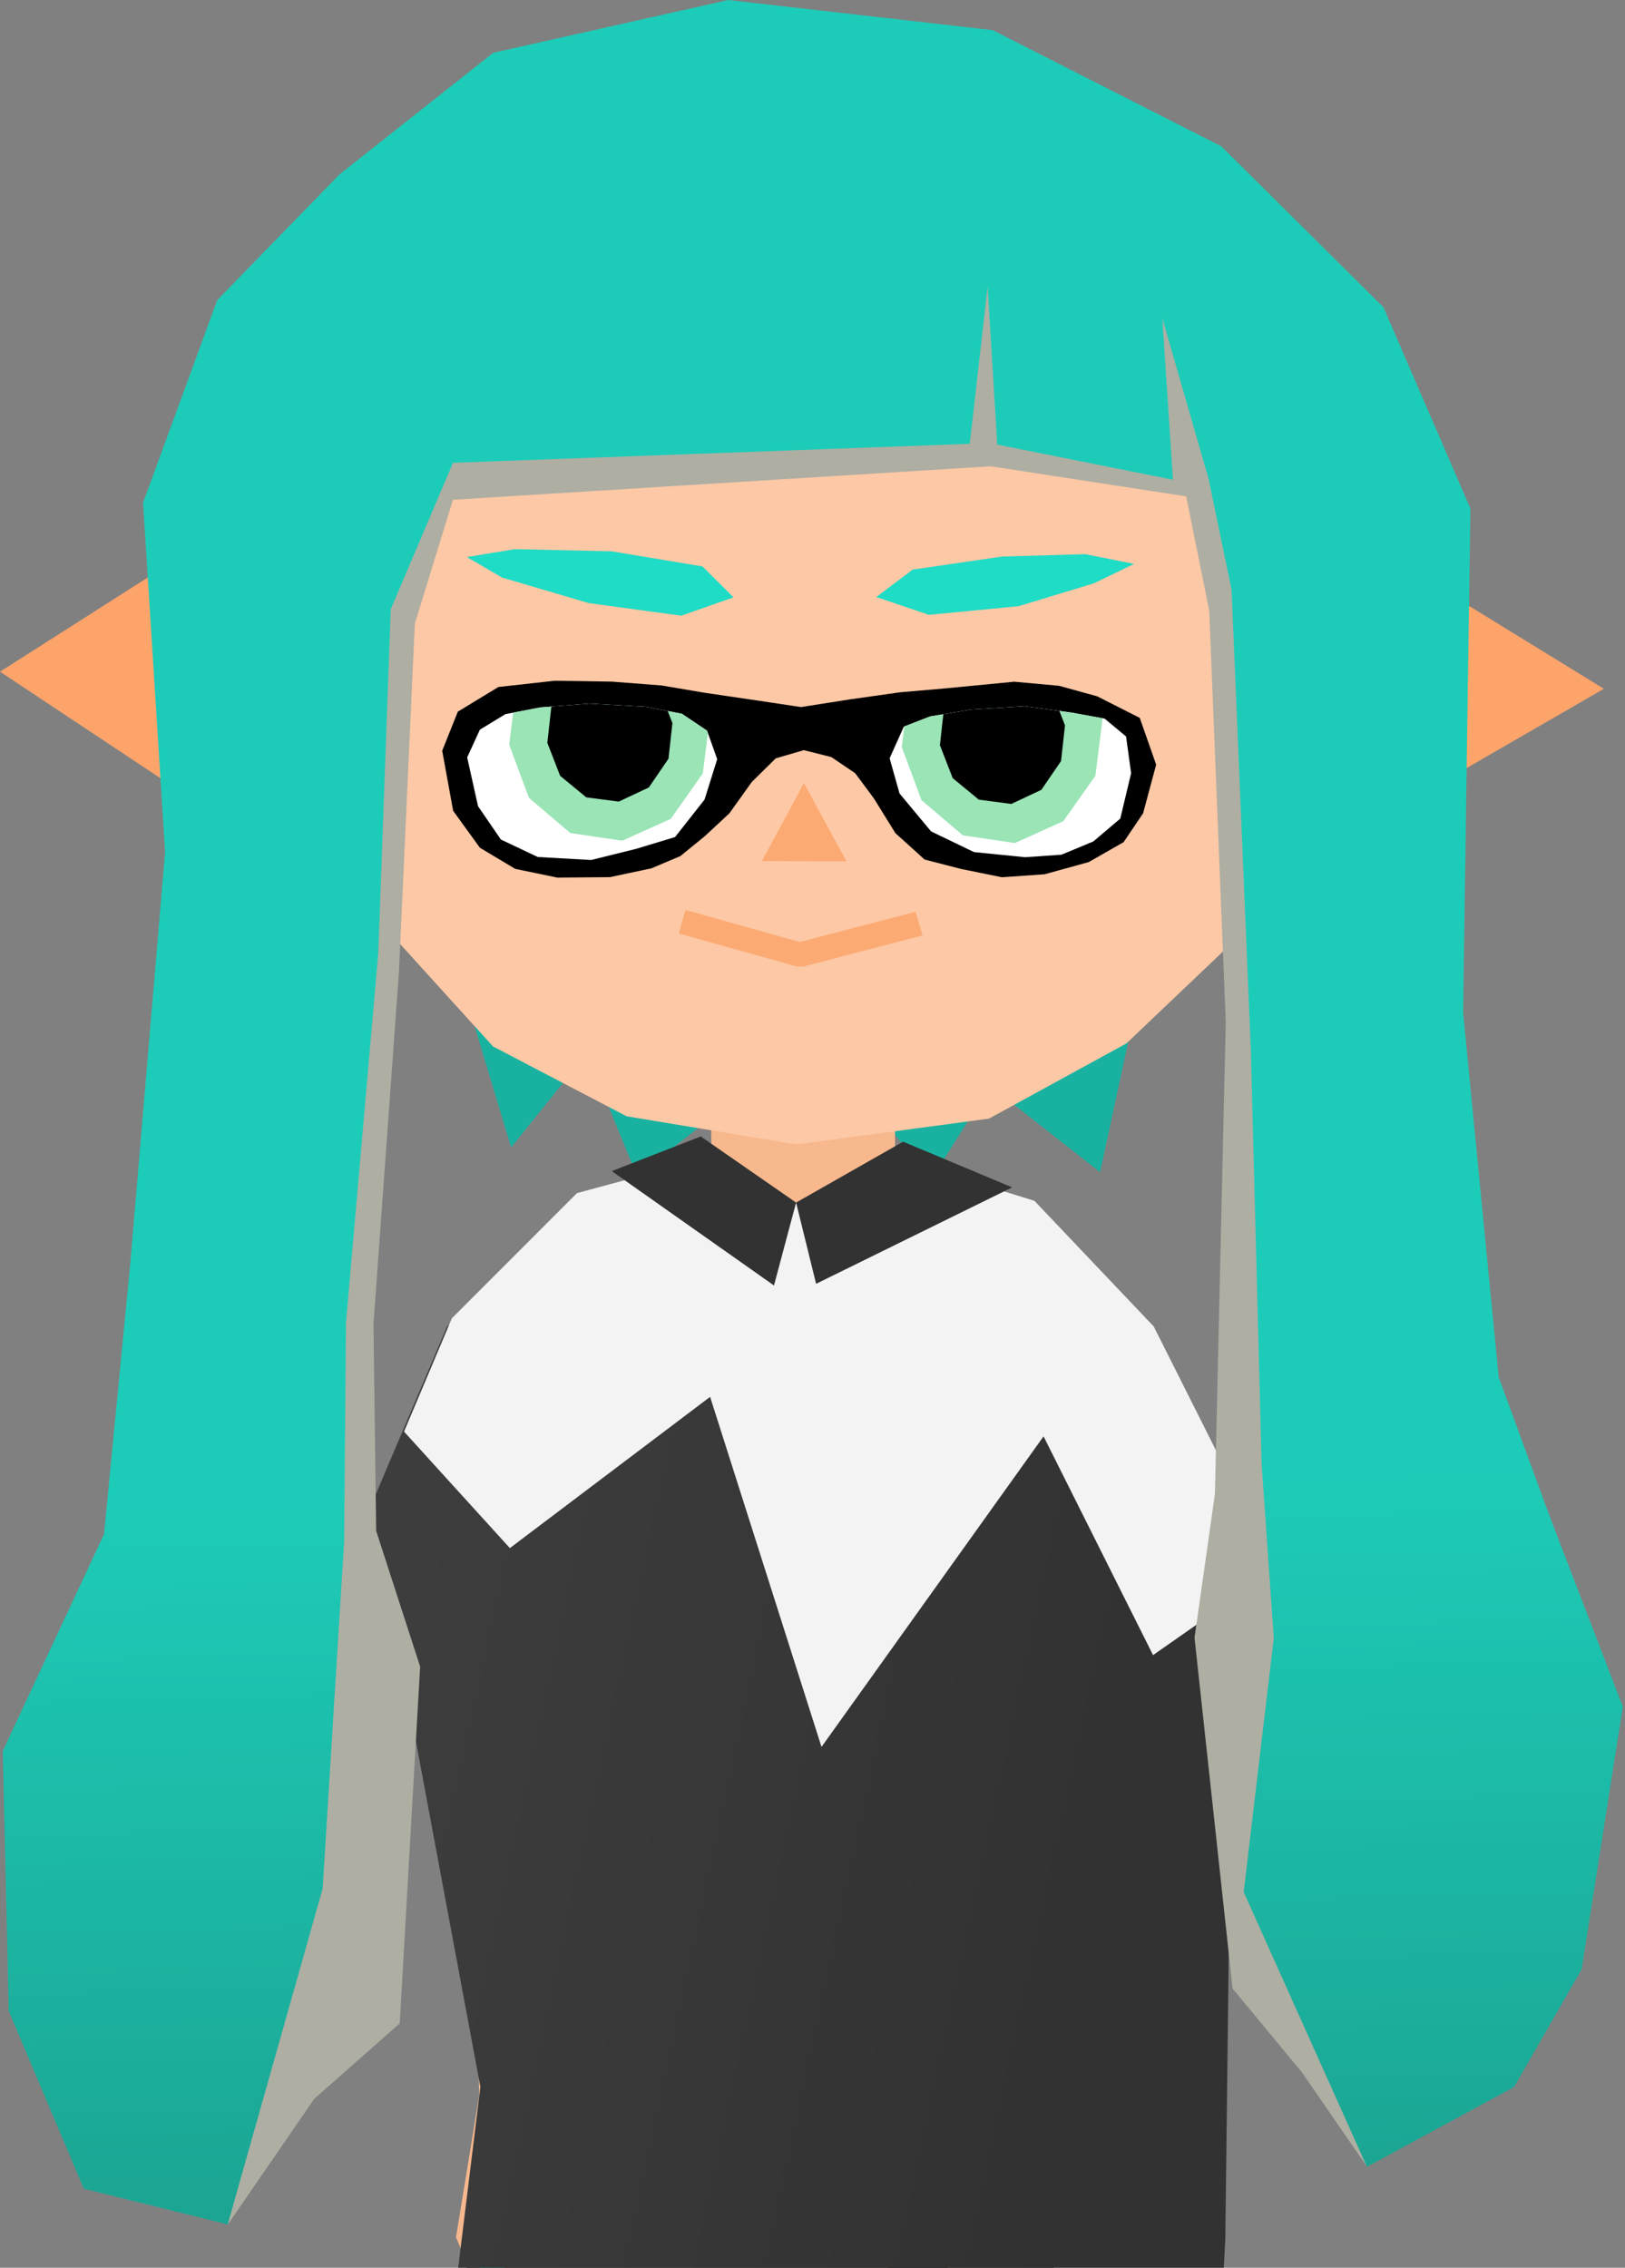 <?xml version="1.0" encoding="UTF-8" standalone="no"?>
<!-- Created with Inkscape (http://www.inkscape.org/) -->

<svg
   width="443"
   height="618"
   viewBox="0 0 443 618"
   version="1.1"
   id="summatia"
   inkscape:version="1.3.2 (091e20ef0f, 2023-11-25, custom)"
   sodipodi:docname="summatia.svg"
   inkscape:export-filename="../4-restaurant.svg"
   inkscape:export-xdpi="96"
   inkscape:export-ydpi="96"
   xmlns:inkscape="http://www.inkscape.org/namespaces/inkscape"
   xmlns:sodipodi="http://sodipodi.sourceforge.net/DTD/sodipodi-0.dtd"
   xmlns:xlink="http://www.w3.org/1999/xlink"
   xmlns="http://www.w3.org/2000/svg"
   xmlns:svg="http://www.w3.org/2000/svg">
  <rect x="0" y="0" width="443" height="618" fill="#808080" stroke="none"/>
  <sodipodi:namedview
     id="namedview1"
     pagecolor="#ffffff"
     bordercolor="#666666"
     borderopacity="1.0"
     inkscape:showpageshadow="2"
     inkscape:pageopacity="0.0"
     inkscape:pagecheckerboard="0"
     inkscape:deskcolor="#d1d1d1"
     inkscape:document-units="px"
     inkscape:zoom="2.212655"
     inkscape:cx="286.75957"
     inkscape:cy="207.66907"
     inkscape:window-width="1920"
     inkscape:window-height="1004"
     inkscape:window-x="1920"
     inkscape:window-y="1080"
     inkscape:window-maximized="1"
     inkscape:current-layer="g22" />
  <defs
     id="defs1">
    <inkscape:perspective
       sodipodi:type="inkscape:persp3d"
       inkscape:vp_x="-975.70823 : 44.647946 : 0"
       inkscape:vp_y="-1.8369702e-13 : 999.99999 : 0"
       inkscape:vp_z="763.12114 : 609.62786 : 0"
       inkscape:persp3d-origin="791.81651 : -170.89075 : 1"
       id="perspective2" />
    <clipPath
       clipPathUnits="userSpaceOnUse"
       id="clipPath36">
      <path
         id="path37"
         style="display:inline;fill:#ffffff;stroke-width:1.13;stroke-linecap:square;stroke-miterlimit:1.5;paint-order:fill markers stroke"
         inkscape:label="eye white right"
         d="m 35.738,34.887 c -0.122,0.142 -0.169,0.229 -0.181,0.4 -0.012,0.171 0.033,0.357 0.147,0.462 0.115,0.105 0.276,0.17 0.426,0.186 0.15,0.016 0.306,0.034 0.514,-0.004 0.208,-0.038 0.506,-0.333 0.573,-0.542 0.067,-0.21 0.012,-0.309 -0.162,-0.454 -0.174,-0.145 -0.554,-0.244 -0.813,-0.225 -0.259,0.019 -0.383,0.035 -0.505,0.178 z"
         sodipodi:nodetypes="zzzzzzzzzz" />
    </clipPath>
    <clipPath
       clipPathUnits="userSpaceOnUse"
       id="clipPath35">
      <path
         id="path36"
         style="display:inline;fill:#ffffff;stroke-width:1.182;stroke-linecap:square;stroke-miterlimit:1.5;paint-order:fill markers stroke"
         inkscape:label="eye white left"
         d="m 36.054,35.78 c 0.13,0.101 0.288,0.131 0.491,0.148 0.203,0.017 0.42,-0.003 0.586,-0.08 0.166,-0.076 0.257,-0.232 0.336,-0.352 0.078,-0.12 0.084,-0.285 -0.004,-0.441 -0.088,-0.156 -0.266,-0.271 -0.504,-0.325 -0.239,-0.054 -0.632,0.019 -0.828,0.134 -0.195,0.115 -0.294,0.24 -0.291,0.407 0.003,0.167 0.085,0.408 0.215,0.509 z"
         sodipodi:nodetypes="zzzzzzzzzz" />
    </clipPath>
    <linearGradient
       inkscape:collect="always"
       xlink:href="#linearGradient44464"
       id="linearGradient44466"
       x1="67.294"
       y1="46.408"
       x2="82.015"
       y2="42.96"
       gradientUnits="userSpaceOnUse"
       gradientTransform="matrix(-16.598,0.868,0.868,16.598,2315.851,228.58)" />
    <linearGradient
       inkscape:collect="always"
       id="linearGradient44464">
      <stop
         style="stop-color:#333333;stop-opacity:1;"
         offset="0"
         id="stop44460" />
      <stop
         style="stop-color:#212121;stop-opacity:1;"
         offset="1"
         id="stop44462" />
    </linearGradient>
    <linearGradient
       inkscape:collect="always"
       xlink:href="#linearGradient44480"
       id="linearGradient44482"
       x1="80.828"
       y1="42.901"
       x2="93.083"
       y2="54.099"
       gradientUnits="userSpaceOnUse"
       gradientTransform="matrix(-16.598,0.868,0.868,16.598,2315.851,228.58)" />
    <linearGradient
       inkscape:collect="always"
       id="linearGradient44480">
      <stop
         style="stop-color:#191919;stop-opacity:1;"
         offset="0"
         id="stop44476" />
      <stop
         style="stop-color:#1a1a1a;stop-opacity:1;"
         offset="1"
         id="stop44478" />
    </linearGradient>
    <linearGradient
       inkscape:collect="always"
       id="linearGradient28165">
      <stop
         style="stop-color:#3d3d3d;stop-opacity:1;"
         offset="0"
         id="stop28161" />
      <stop
         style="stop-color:#323232;stop-opacity:1;"
         offset="1"
         id="stop28163" />
    </linearGradient>
    <linearGradient
       inkscape:collect="always"
       xlink:href="#linearGradient4322"
       id="linearGradient19980"
       x1="37.394"
       y1="27.035"
       x2="37.638"
       y2="50.944"
       gradientUnits="userSpaceOnUse" />
    <linearGradient
       inkscape:collect="always"
       id="linearGradient4322">
      <stop
         style="stop-color:#1dccb8;stop-opacity:1;"
         offset="0.61"
         id="stop4318" />
      <stop
         style="stop-color:#1a9583;stop-opacity:1;"
         offset="1"
         id="stop4320" />
    </linearGradient>
    <linearGradient
       inkscape:collect="always"
       xlink:href="#linearGradient28165"
       id="linearGradient28167-5"
       x1="76.784"
       y1="29.761"
       x2="86.251"
       y2="30.79"
       gradientUnits="userSpaceOnUse" />
    <clipPath
       clipPathUnits="userSpaceOnUse"
       id="clipPath44">
      <path
         id="path45"
         style="fill:url(#linearGradient45);fill-opacity:1;stroke-width:14.735;stroke-linecap:round;stroke-linejoin:round;paint-order:fill markers stroke"
         inkscape:label="under"
         d="m 266.611,136.5 -7.022,7.765 -4.684,12.855 3.6,9.471 5.416,22.46 -1.651,23.497 7.993,3.119 38.132,-0.989 0.011,-18.935 -1.74,-43.253 -5.572,-9.826 -7.423,-7.067 -7.409,-1.904 -6.671,2.716 -5.219,-2.437 z"
         sodipodi:nodetypes="cccccccccccccccc" />
    </clipPath>
    <linearGradient
       inkscape:collect="always"
       xlink:href="#linearGradient28165"
       id="linearGradient45"
       gradientUnits="userSpaceOnUse"
       x1="76.784"
       y1="29.761"
       x2="86.251"
       y2="30.79"
       gradientTransform="matrix(4.512,0.236,-0.236,4.512,-84.504,24.128)" />
    <clipPath
       clipPathUnits="userSpaceOnUse"
       id="clipPath25">
      <path
         id="path25"
         style="display:inline;fill:#ffffff;stroke-width:66.747;stroke-linecap:square;stroke-miterlimit:1.5;paint-order:fill markers stroke"
         inkscape:label="eye white left"
         d="m 942.525,516.632 -3.451,11.023 -8.039,10.214 -10.641,3.221 -12.24,3.031 -14.553,-0.815 -10.053,-4.762 -6.224,-9.071 -2.963,-13.312 3.306,-9.631 6.953,-7.91 9.01,-5.823 13.926,-1.361 14.327,2.002 10.836,6.512 7.04,8.129 2.766,8.566 v -1.6e-4 z"
         sodipodi:nodetypes="ccccccccccccccccccc" />
    </clipPath>
    <clipPath
       clipPathUnits="userSpaceOnUse"
       id="clipPath27">
      <path
         id="path27"
         style="display:inline;fill:#ffffff;stroke-width:67.431;stroke-linecap:square;stroke-miterlimit:1.5;paint-order:fill markers stroke"
         inkscape:label="eye white right"
         d="m 1028.679,491.353 11.729,2.671 7.731,5.981 6.164,9.016 1.059,11.466 -4.648,12.013 -5.65,6.565 -8.681,3.609 -9.925,0.689 -13.921,-1.394 -11.7,-5.636 -8.612,-10.344 -2.697,-9.589 3.872,-8.627 8.734,-8.195 12.219,-6.044 z"
         sodipodi:nodetypes="ccccccccccccccccc" />
    </clipPath>
    <clipPath
       clipPathUnits="userSpaceOnUse"
       id="clipPath29">
      <path
         id="path31"
         style="display:inline;fill:#ffffff;stroke-width:66.748;stroke-linecap:square;stroke-miterlimit:1.5;paint-order:fill markers stroke"
         inkscape:label="eye white left"
         d="m 942.525,516.632 -3.451,11.023 -8.039,10.214 -10.641,3.221 -12.24,3.031 -14.553,-0.815 -10.053,-4.762 -6.224,-9.071 -2.963,-13.312 3.465,-7.553 6.953,-4.235 9.49,-1.828 13.446,-1.041 15.446,0.884 9.717,1.878 6.88,4.614 2.766,7.767 v -1.2e-4 z"
         sodipodi:nodetypes="ccccccccccccccccccc" />
    </clipPath>
    <clipPath
       clipPathUnits="userSpaceOnUse"
       id="clipPath33">
      <path
         id="path33"
         style="display:inline;fill:#ffffff;stroke-width:67.431;stroke-linecap:square;stroke-miterlimit:1.5;paint-order:fill markers stroke"
         inkscape:label="eye white right"
         d="m 1026.443,502.218 12.529,1.713 9.17,1.667 5.844,4.861 1.374,10.029 -2.953,12.352 -7.345,6.226 -8.681,3.609 -9.925,0.689 -13.921,-1.394 -11.7,-5.636 -8.612,-10.344 -2.697,-9.589 3.872,-8.628 7.136,-2.763 11.259,-1.891 z"
         sodipodi:nodetypes="ccccccccccccccccc" />
    </clipPath>
  </defs>
  <g
     inkscape:label="Layer 1"
     inkscape:groupmode="layer"
     id="layer1"
     transform="translate(-747.001,-309.756)">
    <g
       id="g19"
       inkscape:label="summatia">
      <g
         id="g21"
         inkscape:label="body">
        <path
           id="rect18344"
           style="display:inline;fill:#19b2a1;fill-opacity:1;stroke-width:55.347;stroke-linecap:round;stroke-linejoin:round;stroke-miterlimit:1.5;paint-order:fill markers stroke"
           d="m 1064.428,547.842 -201.458,-2.991 23.366,77.601 20.654,-25.644 13.697,33.508 47.978,-38.036 32.296,38.714 15.974,-25.302 29.968,23.515 z"
           sodipodi:nodetypes="cccccccccc"
           inkscape:label="rect18344"
           class="summatia-head" />
        <rect
           style="display:inline;fill:#f7b88d;fill-opacity:1;stroke:none;stroke-width:63.571;stroke-linecap:round;stroke-linejoin:round;stroke-miterlimit:1.5;paint-order:fill markers stroke"
           id="rect7023"
           width="50.104"
           height="26.275"
           x="-989.142"
           y="617.053"
           inkscape:label="neck"
           transform="matrix(-1,0.003,0.003,1,0,0)" />
        <path
           id="rect1627"
           style="fill:#f7b88d;fill-opacity:1;stroke-width:54.206;stroke-linecap:round;stroke-linejoin:round;paint-order:fill markers stroke"
           d="m 1026.175,912.072 -6.354,-44.818 13.902,-101.434 -7.037,-37.071 5.534,-7.858 5.41,90.426 43.412,-7.866 -6.141,-84.698 -45.789,-72.917 -17.666,-11.354 -98.171,6.43 -40.365,35.136 1.581,66.693 3.148,138.004 -6.326,38.735 16.373,38.143 9.293,111.424 11.209,170.412 10.496,52.325 68.73,12.535 -31.816,-67.06 -8.923,-179.792 -0.523,-91.627 20.78,3.531 9.613,92.122 11.912,167.321 16.834,43.224 62.99,18.896 -31.036,-54.871 -10.221,-174.568 z"
           sodipodi:nodetypes="ccccccccccccccccccccccccccccccc"
           inkscape:label="meat" />
        <path
           id="rect7144"
           style="display:inline;fill:url(#linearGradient44466);fill-opacity:1;stroke-width:54.206;stroke-linecap:round;stroke-linejoin:round;paint-order:fill markers stroke"
           inkscape:label="right legging"
           d="m 1036.671,1011.767 -2.252,-37.514 -0.21,-68.657 -86.088,42.143 23.178,75.467 40.129,2.83 z"
           sodipodi:nodetypes="ccccccc" />
        <path
           id="rect7088"
           style="display:inline;fill:url(#linearGradient44482);fill-opacity:1;stroke-width:54.206;stroke-linecap:round;stroke-linejoin:round;paint-order:fill markers stroke"
           d="m 1036.279,901.974 -162.377,23.993 12.088,48.842 4.354,57.036 27.456,2.605 30.553,-7.626 8.383,-61.301 31.358,-23.413 z"
           sodipodi:nodetypes="ccccccccc"
           inkscape:label="left legging" />
        <path
           id="rect7-61"
           style="display:inline;fill:#1dccb8;fill-opacity:1;stroke-width:9.101;stroke-linecap:round;stroke-linejoin:round"
           d="m 881.502,914.036 -6.23,3.349 12.683,51.715 5.947,63.082 4.947,0.469 -5.136,-64 z"
           sodipodi:nodetypes="ccccccc" />
        <g
           id="g12461-1"
           inkscape:label="clothes"
           style="display:inline;stroke-width:1.541"
           transform="matrix(20.701,2.17,-2.17,20.701,-685.39,35.945)">
          <path
             id="rect7255-2"
             style="fill:url(#linearGradient28167-5);fill-opacity:1;stroke-width:3.261;stroke-linecap:round;stroke-linejoin:round;paint-order:fill markers stroke"
             inkscape:label="under"
             d="m 78.907,20.781 -1.462,1.798 -0.887,2.895 0.905,2.052 1.457,4.902 -0.093,5.213 1.803,0.597 8.417,-0.659 -0.216,-4.185 -0.884,-9.54 -1.345,-2.108 -1.723,-1.476 -1.66,-0.335 -1.443,0.677 -1.182,-0.478 z"
             sodipodi:nodetypes="cccccccccccccccc" />
          <path
             id="rect3-4"
             style="display:inline;fill:#f3f3f3;fill-opacity:1;stroke-width:3.166;stroke-linecap:round;stroke-linejoin:round"
             transform="matrix(0.221,-0.012,0.012,0.221,18.399,-6.31)"
             d="m 270.063,133.239 13.529,-3.186 25.489,3.511 3.341,20.444 -10.392,8.076 -7.121,-12.6 -12.202,19.008 -7.623,-20.352 -11.386,9.531 -11.515,-11.457 -1.353,-8.294 z"
             sodipodi:nodetypes="cccccccccccc"
             clip-path="url(#clipPath44)" />
          <path
             id="rect4-0"
             style="fill:#323232;fill-opacity:1;stroke-width:1.944"
             transform="matrix(0.221,-0.012,0.012,0.221,18.399,-6.31)"
             d="m 268.6,135.096 5.158,-2.312 5.831,3.623 -1.06,4.964 z"
             sodipodi:nodetypes="ccccc" />
          <path
             id="path5-7"
             style="fill:#323232;fill-opacity:1;stroke-width:1.944"
             transform="matrix(0.221,-0.012,0.012,0.221,18.399,-6.31)"
             d="m 292.315,134.868 -6.58,-2.376 -6.146,3.915 1.424,4.74 z"
             sodipodi:nodetypes="ccccc" />
        </g>
      </g>
      <g
         id="g20"
         inkscape:label="head"
         class="summatia-head">
        <path
           id="path35540-5"
           style="display:inline;fill:#fda46b;stroke-width:51.48;stroke-linecap:square;stroke-linejoin:round;stroke-miterlimit:1.5;paint-order:stroke fill markers"
           inkscape:label="ear right"
           inkscape:transform-center-x="0.57222739"
           inkscape:transform-center-y="-0.00040558725"
           d="m 1184.25,497.466 -94.665,-58.151 -7.43,117.067 z"
           sodipodi:nodetypes="cccc" />
        <path
           id="path35595-6"
           style="display:inline;fill:#fda46b;fill-opacity:1;stroke-width:51.48;stroke-linecap:square;stroke-linejoin:round;stroke-miterlimit:1.5;paint-order:stroke fill markers"
           inkscape:label="ear left"
           inkscape:transform-center-x="-0.57222699"
           inkscape:transform-center-y="-0.00040558725"
           d="m 747.001,492.806 67.392,-42.937 9.898,94.229 z"
           sodipodi:nodetypes="cccc" />
        <path
           id="rect29671-9"
           style="fill:#fdc8a5;fill-opacity:1;stroke-width:40.907;stroke-linecap:square;stroke-linejoin:round;stroke-miterlimit:1.5;paint-order:stroke fill markers"
           d="m 812.264,421.705 -19.138,39.948 7.857,49.072 -2.039,27.314 41.398,11.633 41.054,45.256 36.442,19.04 46.329,7.669 52.444,-7.031 37.459,-20.487 39.448,-37.534 12.178,-48.003 -3.961,-50.081 -13.101,-45.404 -2.865,-34.631 -16.755,-30.543 -55.263,-10.951 -60.476,19.008 -76.606,-0.753 -37.075,20.629 z"
           sodipodi:nodetypes="ccccccccccccccccccccc"
           inkscape:label="face" />
        <g
           id="g22"
           inkscape:label="face feats">
          <g
             id="g34873-7"
             inkscape:label="mouth"
             transform="matrix(-14.305,-1.419,-1.23,13.766,1561.106,121.866)"
             style="display:inline;stroke-width:1.364">
            <path
               id="mouth-smile"
               style="display:inline;fill:none;stroke:#fcaa73;stroke-width:0.482;stroke-linecap:round;stroke-linejoin:bevel;stroke-miterlimit:1.5;stroke-dasharray:none;stroke-opacity:1;paint-order:fill markers stroke"
               d="m 40.807,36.102 -2.282,0.418 -2.197,-0.843 2.197,0.843 z"
               sodipodi:nodetypes="ccccc" />
            <path
               id="mouth-sad"
               style="display:none;fill:none;stroke:#fcaa73;stroke-width:0.482;stroke-linecap:round;stroke-linejoin:bevel;stroke-miterlimit:1.5;stroke-dasharray:none;stroke-opacity:1;paint-order:fill markers stroke"
               d="m 40.955,36.721 -2.459,-0.9 -2.279,0.379 2.279,-0.379 z"
               sodipodi:nodetypes="ccccc" />
          </g>
          <g
             id="mouth-laugh"
             transform="matrix(-64.398,-7.368,-8.324,64.341,3547.245,-1154.942)"
             style="display:none;stroke-width:1.463">
            <path
               id="rect29358-2"
               style="stroke-width:0.774;stroke-linecap:square;stroke-miterlimit:1.5;paint-order:fill markers stroke"
               inkscape:label="mouth"
               d="m 35.505,30.702 1.226,0.113 -0.139,0.202 -0.164,0.128 -0.377,0.034 -0.343,-0.101 -0.116,-0.145 z"
               sodipodi:nodetypes="cccccccc" />
            <path
               id="path29517-5"
               style="fill:#ffffff;fill-opacity:1;stroke-width:0.774;stroke-linecap:square;stroke-miterlimit:1.5;paint-order:fill markers stroke"
               inkscape:label="teeth top"
               d="m 35.505,30.702 1.226,0.113 -0.271,0.016 -0.052,0.093 -0.103,-0.083 -0.4,-0.039 -0.103,0.093 -0.024,-0.124 z"
               sodipodi:nodetypes="ccccccccc" />
            <path
               id="path29519-47"
               style="fill:#ffffff;fill-opacity:1;stroke-width:0.774;stroke-linecap:square;stroke-miterlimit:1.5;paint-order:fill markers stroke"
               inkscape:label="teeth bottom"
               d="m 35.976,31.082 0.09,-0.068 0.086,0.089 0.277,0.042 -0.377,0.034 -0.343,-0.101 z"
               sodipodi:nodetypes="ccccccc" />
          </g>
          <g
             id="mouth-mad"
             transform="matrix(-64.398,-7.368,-8.324,64.341,3547.245,-1154.942)"
             style="display:none;stroke-width:1.463">
            <path
               id="path28"
               style="stroke-width:0.774;stroke-linecap:square;stroke-miterlimit:1.5;paint-order:fill markers stroke"
               inkscape:label="mouth"
               d="m 35.646,30.713 0.929,0.089 -0.029,0.211 -0.002,0.18 -0.487,-0.051 -0.464,-0.043 0.048,-0.177 z"
               sodipodi:nodetypes="cccccccc" />
            <path
               id="path29"
               style="fill:#ffffff;fill-opacity:1;stroke-width:0.774;stroke-linecap:square;stroke-miterlimit:1.5;paint-order:fill markers stroke"
               inkscape:label="teeth top"
               d="m 35.646,30.713 0.929,0.089 -0.114,0.029 -0.065,0.114 -0.09,-0.104 -0.4,-0.039 -0.103,0.093 -0.024,-0.124 z"
               sodipodi:nodetypes="ccccccccc" />
            <path
               id="path30"
               style="fill:#ffffff;fill-opacity:1;stroke-width:0.774;stroke-linecap:square;stroke-miterlimit:1.5;paint-order:fill markers stroke"
               inkscape:label="teeth bottom"
               d="m 35.976,31.082 0.09,-0.068 0.086,0.089 0.392,0.09 -0.487,-0.051 -0.464,-0.043 z"
               sodipodi:nodetypes="ccccccc" />
          </g>
          <path
             id="path37896-4"
             style="display:inline;fill:#fcaa73;stroke-width:54.73;stroke-linecap:square;stroke-linejoin:round;stroke-miterlimit:1.5;paint-order:stroke fill markers"
             inkscape:label="nose"
             d="m 954.723,544.405 23.039,0.082 -11.594,-21.32 -11.445,21.238 z"
             sodipodi:nodetypes="ccccc" />
          <g
             id="blush"
             style="display:inline;opacity:0;stroke-width:1.364"
             transform="matrix(-24.866,0.129,0.138,26.545,1927.445,-412.781)">
            <path
               id="path49"
               style="fill:#ff807f;fill-opacity:1;stroke-width:19.1;paint-order:stroke fill markers"
               transform="matrix(-0.04,1.9564324e-4,2.0886756e-4,0.038,77.597,15.173)"
               d="m 908.229,551.425 -6.084,7.344 -14.688,3.042 -14.688,-3.042 -6.084,-7.344 6.084,-7.344 14.688,-3.042 14.688,3.042 z"
               sodipodi:nodetypes="ccccccccc" />
            <path
               id="ellipse49"
               style="fill:#ff807f;fill-opacity:1;stroke-width:0.743;paint-order:stroke fill markers"
               transform="matrix(-1,0.005,0.006,1,0,0)"
               d="m -34.482,36.282 -0.245,0.277 -0.591,0.115 -0.591,-0.115 -0.245,-0.277 0.245,-0.277 0.591,-0.115 0.591,0.115 z"
               sodipodi:nodetypes="ccccccccc" />
          </g>
          <g
             id="eye"
             style="display:none">
            <path
               id="rect29546-3"
               style="display:inline;stroke-width:90.24;stroke-linecap:square;stroke-miterlimit:1.5;paint-order:fill markers stroke"
               inkscape:label="eye patch"
               d="m 927.785,490.227 11.379,4.941 13.978,4.835 12.22,2.445 13.318,-2.092 13.406,-5.994 14.141,-6.052 17.942,-2.93 12.253,1.116 11.069,3.998 9.1,9.717 5.599,17.94 -3.563,13.258 -5.313,7.863 -9.487,5.418 -12.046,3.331 -11.66,0.812 -11.028,-2.244 -10.017,-2.573 -7.961,-7.19 -5.891,-9.504 -5.096,-6.852 -6.49,-4.385 -7.492,-1.888 -7.663,2.235 -6.553,6.47 -6.084,8.511 -6.803,6.319 -6.556,5.329 -7.916,3.353 -11.328,2.395 -14.306,0.117 -11.468,-2.372 -9.638,-5.761 -7.289,-10.063 -2.986,-16.373 4.487,-13.139 11.294,-11.014 15.782,-4.641 15.593,0.244 z"
               sodipodi:nodetypes="ccccccccccccccccccccccccccccccccccccccccc" />
            <g
               id="g24"
               inkscape:label="open"
               class="eye-open">
              <path
                 id="path35304-0"
                 style="display:inline;fill:#ffffff;stroke-width:67.431;stroke-linecap:square;stroke-miterlimit:1.5;paint-order:fill markers stroke"
                 inkscape:label="eye white right"
                 d="m 1028.679,491.353 11.729,2.672 7.731,5.981 6.164,9.016 1.059,11.466 -4.648,12.013 -5.65,6.565 -8.681,3.609 -9.925,0.689 -13.921,-1.394 -11.7,-5.636 -8.612,-10.344 -2.697,-9.589 3.872,-8.628 8.734,-8.195 12.219,-6.044 z"
                 sodipodi:nodetypes="ccccccccccccccccc" />
              <path
                 id="path35306-7"
                 style="display:inline;fill:#ffffff;stroke-width:66.747;stroke-linecap:square;stroke-miterlimit:1.5;paint-order:fill markers stroke"
                 inkscape:label="eye white left"
                 d="m 942.525,516.632 -3.451,11.023 -8.039,10.214 -10.641,3.221 -12.24,3.031 -14.553,-0.815 -10.053,-4.762 -6.224,-9.071 -2.963,-13.312 3.306,-9.631 6.953,-7.91 9.01,-5.823 13.926,-1.361 14.327,2.002 10.836,6.512 7.04,8.129 2.766,8.566 v -1.6e-4 z"
                 sodipodi:nodetypes="ccccccccccccccccccc" />
              <g
                 id="g27"
                 inkscape:label="pupil"
                 clip-path="url(#clipPath27)">
                <path
                   id="path81"
                   style="display:inline;fill:#9ae4b6;fill-opacity:1;stroke-width:62.174;stroke-linecap:square;stroke-linejoin:round;stroke-miterlimit:1.5;paint-order:stroke fill markers"
                   d="m 998.222,527.822 11.278,9.581 14.145,2.099 13.221,-5.946 8.755,-12.397 1.942,-15.527 -5.39,-14.496 -11.278,-9.581 -14.145,-2.099 -13.221,5.946 -8.754,12.397 -1.942,15.527 z"
                   sodipodi:nodetypes="ccccccccccccc"
                   mask="none"
                   class="pupil left-pupil" />
                <path
                   id="path82"
                   style="display:inline;stroke-width:51.781;stroke-linecap:square;stroke-linejoin:round;stroke-miterlimit:1.5;paint-order:stroke fill markers"
                   d="m 1006.726,521.822 7.126,5.862 8.849,1.161 8.202,-3.852 5.356,-7.832 1.076,-9.714 -3.493,-8.993 -7.126,-5.862 -8.849,-1.161 -8.202,3.852 -5.356,7.832 -1.076,9.714 z"
                   sodipodi:nodetypes="ccccccccccccc"
                   mask="none"
                   class="pupil left-pupil" />
              </g>
              <g
                 id="g25"
                 inkscape:label="pupil"
                 clip-path="url(#clipPath25)">
                <path
                   id="path35475-4"
                   style="fill:#9ae4b6;fill-opacity:1;stroke-width:62.174;stroke-linecap:square;stroke-linejoin:round;stroke-miterlimit:1.5;paint-order:stroke fill markers"
                   d="m 891.202,527.187 11.278,9.581 14.145,2.099 13.221,-5.946 8.754,-12.397 1.942,-15.527 -5.39,-14.496 -11.278,-9.581 -14.145,-2.099 -13.221,5.946 -8.754,12.397 -1.942,15.527 z"
                   sodipodi:nodetypes="ccccccccccccc"
                   mask="none"
                   class="pupil right-pupil"
                   clip-path="none" />
                <path
                   id="path35477-3"
                   style="stroke-width:51.782;stroke-linecap:square;stroke-linejoin:round;stroke-miterlimit:1.5;paint-order:stroke fill markers"
                   d="m 899.706,521.187 7.126,5.862 8.849,1.16 8.202,-3.852 5.356,-7.832 1.076,-9.714 -3.493,-8.992 -7.126,-5.862 -8.849,-1.16 -8.202,3.852 -5.356,7.832 -1.076,9.714 z"
                   sodipodi:nodetypes="ccccccccccccc"
                   mask="none"
                   class="pupil right-pupil"
                   clip-path="none" />
              </g>
            </g>
            <g
               id="g26"
               inkscape:label="close"
               style="display:none;stroke-width:1.364"
               class="eye-close"
               transform="matrix(124.456,-15.857,16.196,144.302,-3970.725,-3286.39)">
              <path
                 id="path17-5"
                 style="display:inline;fill:none;stroke:#ffffff;stroke-width:0.044;stroke-linecap:square;stroke-miterlimit:1.5;stroke-dasharray:none;stroke-opacity:1;paint-order:fill markers stroke"
                 inkscape:label="eye white right"
                 d="m 36.376,30.307 -0.226,-0.014 -0.183,0.052"
                 sodipodi:nodetypes="ccc" />
              <path
                 id="path18-0"
                 style="display:inline;fill:none;stroke:#ffffff;stroke-width:0.05;stroke-linecap:square;stroke-miterlimit:1.5;stroke-dasharray:none;stroke-opacity:1;paint-order:fill markers stroke"
                 inkscape:label="eye white left"
                 d="m 35.481,30.293 -0.179,-0.096 -0.206,-0.04"
                 sodipodi:nodetypes="ccc" />
            </g>
          </g>
          <g
             id="eye-half"
             style="display:inline">
            <path
               id="path15"
               style="display:inline;stroke-width:90.24;stroke-linecap:square;stroke-miterlimit:1.5;paint-order:fill markers stroke"
               inkscape:label="eye patch"
               d="m 927.333,496.554 11.831,2.002 14.43,2.124 11.768,1.766 13.318,-2.092 13.632,-1.927 12.559,-1.088 18.619,-1.801 12.253,1.116 10.39,2.868 11.586,5.876 4.469,12.743 -3.563,13.258 -5.313,7.863 -9.487,5.418 -12.046,3.331 -11.66,0.812 -11.029,-2.244 -10.016,-2.573 -7.961,-7.19 -5.891,-9.504 -5.096,-6.852 -6.49,-4.385 -7.492,-1.888 -7.663,2.235 -6.553,6.47 -6.084,8.511 -6.803,6.319 -6.556,5.329 -7.916,3.353 -11.329,2.395 -14.306,0.117 -11.468,-2.372 -9.638,-5.761 -7.289,-10.063 -2.986,-16.373 4.262,-10.652 11.068,-6.72 15.33,-1.704 15.593,0.244 z"
               sodipodi:nodetypes="ccccccccccccccccccccccccccccccccccccccccc" />
            <g
               id="g28"
               inkscape:label="open"
               class="eye-open">
              <path
                 id="path16"
                 style="display:inline;fill:#ffffff;stroke-width:67.431;stroke-linecap:square;stroke-miterlimit:1.5;paint-order:fill markers stroke"
                 inkscape:label="eye white right"
                 d="m 1026.443,502.218 12.529,1.713 9.17,1.667 5.844,4.861 1.374,10.029 -2.953,12.352 -7.345,6.226 -8.681,3.609 -9.925,0.689 -13.921,-1.394 -11.7,-5.636 -8.612,-10.344 -2.697,-9.589 3.872,-8.628 7.136,-2.763 11.259,-1.891 z"
                 sodipodi:nodetypes="ccccccccccccccccc" />
              <path
                 id="path17"
                 style="display:inline;fill:#ffffff;stroke-width:66.747;stroke-linecap:square;stroke-miterlimit:1.5;paint-order:fill markers stroke"
                 inkscape:label="eye white left"
                 d="m 942.525,516.632 -3.451,11.023 -8.039,10.214 -10.641,3.221 -12.24,3.031 -14.553,-0.815 -10.053,-4.762 -6.224,-9.071 -2.963,-13.312 3.465,-7.553 6.953,-4.235 9.49,-1.828 13.446,-1.042 15.446,0.883 9.717,1.878 6.88,4.614 2.766,7.767 v -1.6e-4 z"
                 sodipodi:nodetypes="ccccccccccccccccccc" />
              <g
                 id="g31"
                 inkscape:label="pupil"
                 clip-path="url(#clipPath33)">
                <path
                   id="path4"
                   style="display:inline;fill:#9ae4b6;fill-opacity:1;stroke-width:62.174;stroke-linecap:square;stroke-linejoin:round;stroke-miterlimit:1.5;paint-order:stroke fill markers"
                   d="m 998.222,527.822 11.278,9.581 14.145,2.099 13.221,-5.946 8.755,-12.397 1.942,-15.527 -5.39,-14.496 -11.278,-9.581 -14.145,-2.099 -13.221,5.946 -8.755,12.397 -1.942,15.527 z"
                   sodipodi:nodetypes="ccccccccccccc"
                   mask="none"
                   class="pupil left-pupil" />
                <path
                   id="path5"
                   style="display:inline;stroke-width:51.781;stroke-linecap:square;stroke-linejoin:round;stroke-miterlimit:1.5;paint-order:stroke fill markers"
                   d="m 1006.726,521.822 7.126,5.862 8.849,1.161 8.202,-3.852 5.356,-7.832 1.076,-9.714 -3.493,-8.993 -7.126,-5.862 -8.849,-1.161 -8.202,3.852 -5.356,7.832 -1.076,9.714 z"
                   sodipodi:nodetypes="ccccccccccccc"
                   mask="none"
                   class="pupil left-pupil" />
              </g>
              <g
                 id="g29"
                 inkscape:label="pupil"
                 clip-path="url(#clipPath29)">
                <path
                   id="path1"
                   style="display:inline;fill:#9ae4b6;fill-opacity:1;stroke-width:62.174;stroke-linecap:square;stroke-linejoin:round;stroke-miterlimit:1.5;paint-order:stroke fill markers"
                   d="m 891.202,527.187 11.278,9.581 14.145,2.099 13.221,-5.946 8.754,-12.397 1.942,-15.527 -5.39,-14.496 -11.278,-9.581 -14.145,-2.099 -13.221,5.946 -8.754,12.397 -1.942,15.527 z"
                   sodipodi:nodetypes="ccccccccccccc"
                   mask="none"
                   class="pupil right-pupil" />
                <path
                   id="path2"
                   style="display:inline;stroke-width:51.782;stroke-linecap:square;stroke-linejoin:round;stroke-miterlimit:1.5;paint-order:stroke fill markers"
                   d="m 899.706,521.187 7.126,5.862 8.849,1.16 8.202,-3.852 5.356,-7.832 1.076,-9.714 -3.493,-8.992 -7.126,-5.862 -8.849,-1.16 -8.202,3.852 -5.356,7.832 -1.076,9.714 z"
                   sodipodi:nodetypes="ccccccccccccc"
                   mask="none"
                   class="pupil right-pupil" />
              </g>
            </g>
            <g
               id="g23"
               inkscape:label="close"
               style="display:none;stroke-width:1.364"
               transform="matrix(124.456,-15.857,16.196,144.302,-3970.725,-3282.236)"
               class="eye-close">
              <path
                 id="path22"
                 style="display:inline;fill:none;stroke:#ffffff;stroke-width:0.044;stroke-linecap:square;stroke-miterlimit:1.5;stroke-dasharray:none;stroke-opacity:1;paint-order:fill markers stroke"
                 inkscape:label="eye white right"
                 d="m 36.376,30.307 -0.226,-0.014 -0.157,0.047"
                 sodipodi:nodetypes="ccc" />
              <path
                 id="path23"
                 style="display:inline;fill:none;stroke:#ffffff;stroke-width:0.05;stroke-linecap:square;stroke-miterlimit:1.5;stroke-dasharray:none;stroke-opacity:1;paint-order:fill markers stroke"
                 inkscape:label="eye white left"
                 d="M 35.467,30.272 35.301,30.197 35.096,30.157"
                 sodipodi:nodetypes="ccc" />
            </g>
          </g>
          <g
             id="brows">
            <path
               id="rect29990-4"
               style="display:inline;fill:#1fdcc7;fill-opacity:1;stroke-width:91.896;stroke-linecap:square;stroke-miterlimit:1.5;paint-order:fill markers stroke;transform-box:fill-box;transform-origin:center"
               inkscape:label="right"
               d="m 946.969,472.547 -14.256,4.996 -25.187,-3.427 -23.638,-6.956 -9.606,-5.588 13.107,-2.163 26.335,0.588 24.785,4.117 z"
               class="brow right-brow"
               sodipodi:nodetypes="ccccccccc" />
            <path
               id="path29993-9"
               style="display:inline;fill:#1fdcc7;fill-opacity:1;stroke-width:93.362;stroke-linecap:square;stroke-miterlimit:1.5;paint-order:fill markers stroke;transform-box:fill-box;transform-origin:center"
               inkscape:label="left"
               d="m 985.902,472.457 14.33,4.858 24.492,-2.37 20.502,-6.229 10.957,-5.284 -13.308,-2.656 -22.649,0.65 -24.391,3.552 z"
               sodipodi:nodetypes="ccccccccc"
               class="brow left-brow" />
          </g>
        </g>
        <g
           id="hands-face"
           transform="matrix(-9.835,-9.476,-9.921,10.208,1990.627,1318.89)"
           style="display:none;stroke-width:1.541">
          <path
             d="m 92.151,16.12 2.293,-0.465 1.77,0.38 1.152,0.422 -0.015,0.978 -0.604,0.821 -2.346,0.122 -1.566,-0.036 z"
             style="display:inline;fill:#fdd3b8;fill-opacity:1;stroke-width:0.534;stroke-linecap:round;stroke-linejoin:round;paint-order:fill markers stroke"
             id="path1886"
             sodipodi:nodetypes="ccccccccc" />
          <path
             id="rect3366"
             style="fill:#414141;fill-opacity:1;stroke-width:0.245;stroke-linecap:round;stroke-linejoin:round;paint-order:fill markers stroke"
             inkscape:label="sleeve"
             d="m 92.193,15.836 1.448,1.074 0.819,1.561 -3.335,5.05 -0.541,2.698 -5.384,0.541 2.068,-1.823 0.65,-4.016 z"
             sodipodi:nodetypes="ccccccccc" />
          <path
             d="m 87.676,12.595 0.538,-2.189 -0.355,-1.707 -0.413,-1.114 -1.02,-0.008 -0.869,0.561 -0.181,2.248 9.73e-4,1.503 z"
             style="display:inline;fill:#fdd3b8;fill-opacity:1;stroke-width:0.534;stroke-linecap:round;stroke-linejoin:round;paint-order:fill markers stroke"
             id="path35"
             sodipodi:nodetypes="ccccccccc" />
          <path
             id="path38"
             style="fill:#414141;fill-opacity:1;stroke-width:0.245;stroke-linecap:round;stroke-linejoin:round;paint-order:fill markers stroke"
             inkscape:label="sleeve"
             d="m 87.974,12.561 -1.085,-1.414 -1.607,-0.822 -5.34,3.082 -2.823,0.457 -0.689,5.153 1.948,-1.942 4.2,-0.53 z"
             sodipodi:nodetypes="ccccccccc" />
        </g>
        <g
           id="g36924-0"
           inkscape:label="hair"
           style="display:inline;stroke-width:1.364"
           transform="matrix(-27.991,1.034,1.078,29.181,1958.994,-538.057)">
          <path
             id="rect35600-6"
             style="fill:#aeaea3;stroke-width:1.443;stroke-linecap:square;stroke-linejoin:round;stroke-miterlimit:1.5;paint-order:stroke fill markers"
             inkscape:label="hair under"
             d="m 31.973,29.953 -1.181,7.43 0.228,0.019 -0.545,3.672 0.976,5.197 0.389,1.89 0.599,-0.903 0.645,-0.806 0.244,-3.285 -0.25,-1.333 -0.275,-4.397 0.013,-3.842 0.183,-1.075 1.89,-0.348 5.243,0.127 0.415,1.142 0.279,3.237 0.375,3.282 0.048,1.929 -0.379,1.281 0.327,3.32 0.858,0.674 0.884,1.14 0.492,-8.957 -0.631,-3.49 -1.598,-4.699 -1.679,-0.988 z"
             sodipodi:nodetypes="cccccccccccccccccccccccccccc" />
          <path
             id="rect32630-8"
             style="fill:url(#linearGradient19980);fill-opacity:1;stroke-width:1.443;stroke-linecap:square;stroke-linejoin:round;stroke-miterlimit:1.5;paint-order:stroke fill markers"
             inkscape:label="hair"
             d="m 37.275,27.733 -2.561,0.372 -2.182,1.162 -1.52,1.558 -0.773,1.907 0.252,4.698 -0.215,3.412 -0.444,1.31 -0.645,1.806 0.495,2.435 0.7,1.075 1.459,0.693 1.1,-2.605 -0.384,-2.358 0.056,-1.628 -0.044,-3.862 0.022,-4.301 0.185,-1.047 0.391,-1.509 -0.045,1.509 1.696,-0.388 0.037,-1.478 0.23,1.461 5.033,-0.001 0.658,1.344 0.245,3.203 0.447,3.437 0.096,2.037 0.334,3.231 1.044,3.1 1.387,-0.383 0.666,-1.683 -0.035,-2.427 -1.063,-1.987 -0.353,-2.519 -0.486,-3.823 0.089,-3.264 -0.794,-1.864 -1.235,-1.131 -1.539,-1.081 z"
             sodipodi:nodetypes="ccccccccccccccccccccccccccccccccccccccccc" />
        </g>
      </g>
    </g>
  </g>
</svg>
